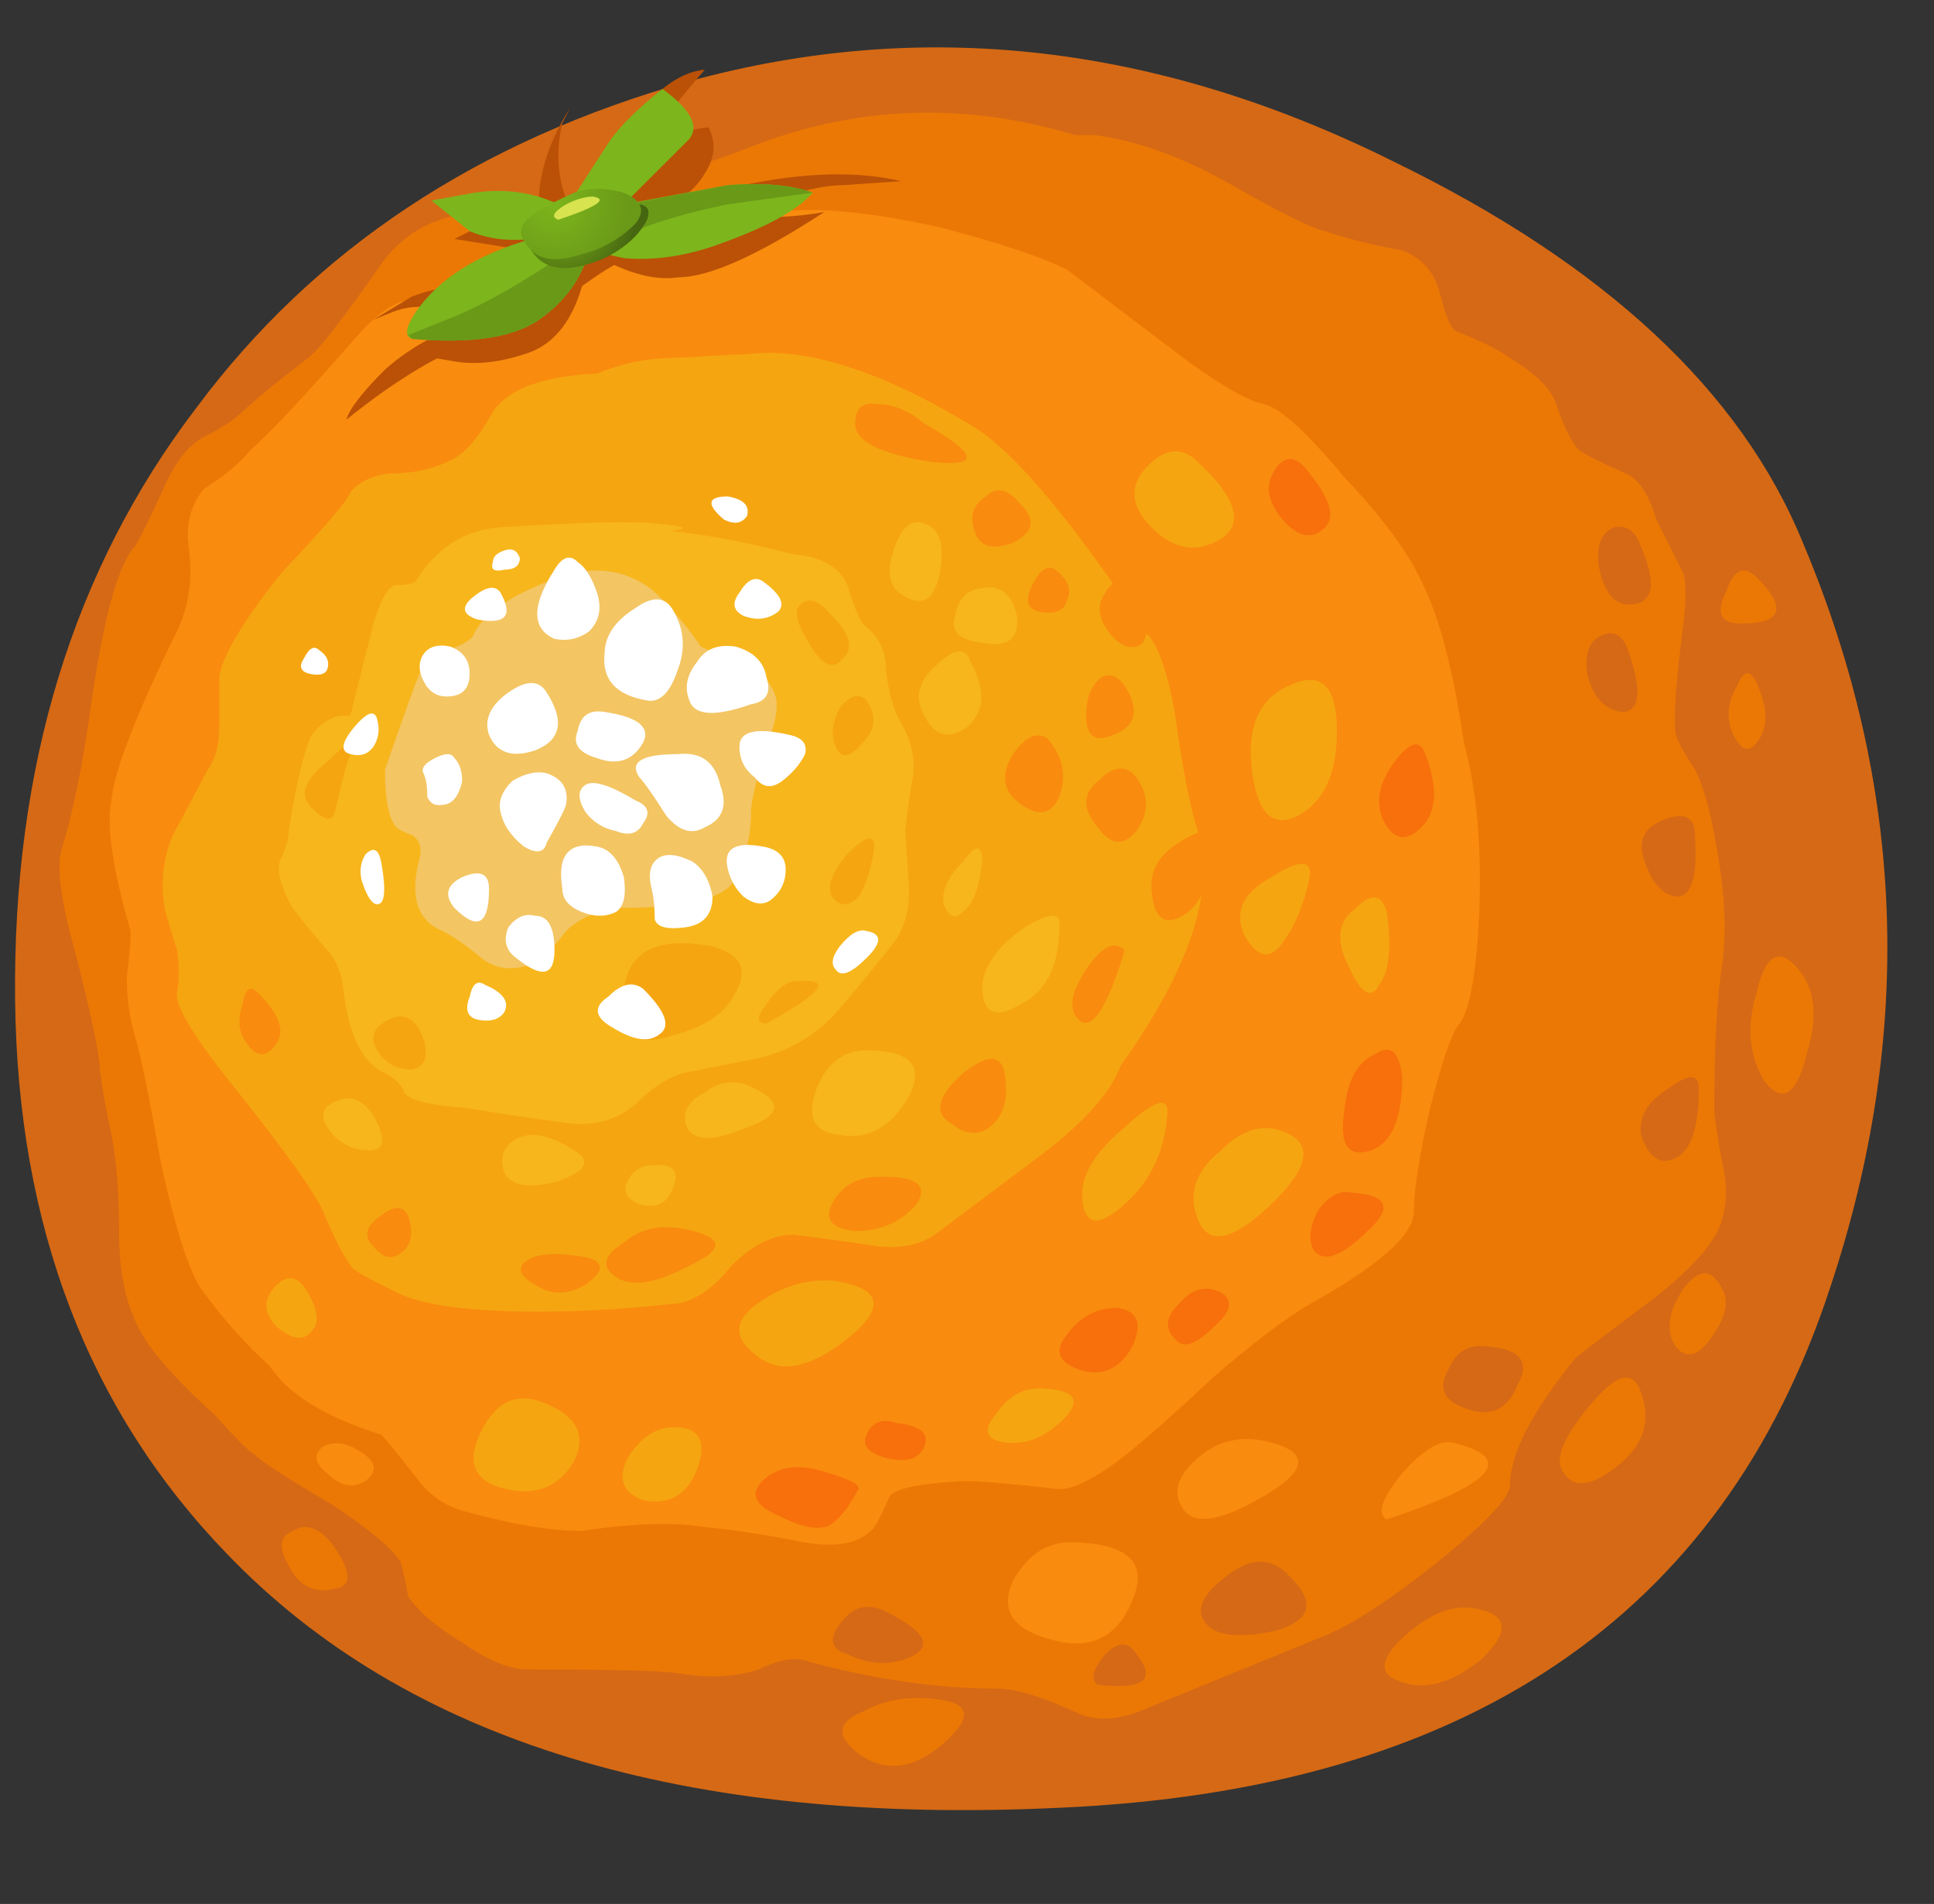 <svg xmlns="http://www.w3.org/2000/svg" xmlns:xlink="http://www.w3.org/1999/xlink" width="64" zoomAndPan="magnify" viewBox="0 0 48 47.25" height="63" preserveAspectRatio="xMidYMid meet" version="1.0"><rect x="0" y="0" width="48" height="47.25" fill="#333333" stroke="none"/><defs><clipPath id="b57860b88d"><path d="M 19.812 23.34 L 20.992 23.34 L 20.992 24.52 L 19.812 24.52 Z M 19.812 23.34 " clip-rule="nonzero"/></clipPath><clipPath id="38546197bc"><path d="M 20.402 23.34 C 20.078 23.34 19.812 23.605 19.812 23.93 C 19.812 24.258 20.078 24.52 20.402 24.52 C 20.73 24.52 20.992 24.258 20.992 23.93 C 20.992 23.605 20.73 23.34 20.402 23.34 Z M 20.402 23.34 " clip-rule="nonzero"/></clipPath><clipPath id="7115710b11"><path d="M 0.812 0.34 L 1.992 0.34 L 1.992 1.52 L 0.812 1.52 Z M 0.812 0.34 " clip-rule="nonzero"/></clipPath><clipPath id="421b662eb0"><path d="M 1.402 0.34 C 1.078 0.34 0.812 0.605 0.812 0.93 C 0.812 1.258 1.078 1.52 1.402 1.52 C 1.73 1.52 1.992 1.258 1.992 0.93 C 1.992 0.605 1.73 0.34 1.402 0.34 Z M 1.402 0.34 " clip-rule="nonzero"/></clipPath><clipPath id="a3498e4ee9"><rect x="0" width="2" y="0" height="2"/></clipPath><clipPath id="919e2ab5a0"><path d="M 0.375 1 L 47 1 L 47 45 L 0.375 45 Z M 0.375 1 " clip-rule="nonzero"/></clipPath><clipPath id="1c6fb0a7bb"><path d="M 13 5 L 17 5 L 17 7 L 13 7 Z M 13 5 " clip-rule="nonzero"/></clipPath><clipPath id="80bfedb3a9"><path d="M 14.434 5.355 L 15.484 5.07 C 15.992 5.008 16.184 5.133 16.059 5.453 C 15.867 5.832 15.516 6.152 15.004 6.406 C 14.109 6.789 13.508 6.723 13.188 6.215 C 13.059 6.023 13.125 5.863 13.379 5.738 C 13.508 5.676 13.859 5.547 14.434 5.355 Z M 14.434 5.355 " clip-rule="evenodd"/></clipPath><radialGradient gradientTransform="matrix(0.582, 0.813, 0.815, -0.581, 14.47, -8.792)" gradientUnits="userSpaceOnUse" r="1.85" cx="11.229" id="ba5e570df3" cy="-8.651" fx="11.229" fy="-8.651"><stop stop-opacity="1" stop-color="rgb(48.935%, 70.857%, 10.96%)" offset="0"/><stop stop-opacity="1" stop-color="rgb(48.724%, 70.555%, 10.915%)" offset="0.008"/><stop stop-opacity="1" stop-color="rgb(48.471%, 70.192%, 10.86%)" offset="0.02"/><stop stop-opacity="1" stop-color="rgb(48.218%, 69.829%, 10.805%)" offset="0.031"/><stop stop-opacity="1" stop-color="rgb(47.966%, 69.467%, 10.75%)" offset="0.043"/><stop stop-opacity="1" stop-color="rgb(47.713%, 69.104%, 10.693%)" offset="0.055"/><stop stop-opacity="1" stop-color="rgb(47.461%, 68.741%, 10.638%)" offset="0.066"/><stop stop-opacity="1" stop-color="rgb(47.208%, 68.378%, 10.583%)" offset="0.078"/><stop stop-opacity="1" stop-color="rgb(46.954%, 68.015%, 10.529%)" offset="0.09"/><stop stop-opacity="1" stop-color="rgb(46.703%, 67.651%, 10.474%)" offset="0.102"/><stop stop-opacity="1" stop-color="rgb(46.449%, 67.288%, 10.419%)" offset="0.113"/><stop stop-opacity="1" stop-color="rgb(46.196%, 66.925%, 10.362%)" offset="0.125"/><stop stop-opacity="1" stop-color="rgb(45.944%, 66.562%, 10.307%)" offset="0.137"/><stop stop-opacity="1" stop-color="rgb(45.691%, 66.199%, 10.252%)" offset="0.148"/><stop stop-opacity="1" stop-color="rgb(45.438%, 65.836%, 10.197%)" offset="0.16"/><stop stop-opacity="1" stop-color="rgb(45.186%, 65.472%, 10.143%)" offset="0.172"/><stop stop-opacity="1" stop-color="rgb(44.933%, 65.109%, 10.086%)" offset="0.184"/><stop stop-opacity="1" stop-color="rgb(44.679%, 64.748%, 10.031%)" offset="0.195"/><stop stop-opacity="1" stop-color="rgb(44.427%, 64.384%, 9.976%)" offset="0.207"/><stop stop-opacity="1" stop-color="rgb(44.174%, 64.021%, 9.921%)" offset="0.219"/><stop stop-opacity="1" stop-color="rgb(43.921%, 63.658%, 9.866%)" offset="0.23"/><stop stop-opacity="1" stop-color="rgb(43.669%, 63.295%, 9.811%)" offset="0.242"/><stop stop-opacity="1" stop-color="rgb(43.459%, 62.991%, 9.764%)" offset="0.254"/><stop stop-opacity="1" stop-color="rgb(43.289%, 62.75%, 9.727%)" offset="0.262"/><stop stop-opacity="1" stop-color="rgb(43.121%, 62.508%, 9.691%)" offset="0.27"/><stop stop-opacity="1" stop-color="rgb(42.952%, 62.265%, 9.654%)" offset="0.277"/><stop stop-opacity="1" stop-color="rgb(42.784%, 62.024%, 9.618%)" offset="0.285"/><stop stop-opacity="1" stop-color="rgb(42.615%, 61.781%, 9.581%)" offset="0.293"/><stop stop-opacity="1" stop-color="rgb(42.447%, 61.54%, 9.544%)" offset="0.301"/><stop stop-opacity="1" stop-color="rgb(42.278%, 61.298%, 9.508%)" offset="0.309"/><stop stop-opacity="1" stop-color="rgb(42.11%, 61.055%, 9.471%)" offset="0.316"/><stop stop-opacity="1" stop-color="rgb(41.942%, 60.814%, 9.433%)" offset="0.324"/><stop stop-opacity="1" stop-color="rgb(41.772%, 60.571%, 9.396%)" offset="0.332"/><stop stop-opacity="1" stop-color="rgb(41.605%, 60.329%, 9.36%)" offset="0.34"/><stop stop-opacity="1" stop-color="rgb(41.435%, 60.088%, 9.323%)" offset="0.348"/><stop stop-opacity="1" stop-color="rgb(41.267%, 59.845%, 9.286%)" offset="0.355"/><stop stop-opacity="1" stop-color="rgb(41.098%, 59.604%, 9.25%)" offset="0.363"/><stop stop-opacity="1" stop-color="rgb(40.93%, 59.361%, 9.213%)" offset="0.371"/><stop stop-opacity="1" stop-color="rgb(40.762%, 59.119%, 9.177%)" offset="0.379"/><stop stop-opacity="1" stop-color="rgb(40.593%, 58.878%, 9.14%)" offset="0.387"/><stop stop-opacity="1" stop-color="rgb(40.425%, 58.635%, 9.102%)" offset="0.395"/><stop stop-opacity="1" stop-color="rgb(40.256%, 58.394%, 9.065%)" offset="0.402"/><stop stop-opacity="1" stop-color="rgb(40.088%, 58.151%, 9.029%)" offset="0.41"/><stop stop-opacity="1" stop-color="rgb(39.919%, 57.909%, 8.992%)" offset="0.418"/><stop stop-opacity="1" stop-color="rgb(39.751%, 57.668%, 8.955%)" offset="0.426"/><stop stop-opacity="1" stop-color="rgb(39.581%, 57.425%, 8.919%)" offset="0.434"/><stop stop-opacity="1" stop-color="rgb(39.413%, 57.182%, 8.882%)" offset="0.441"/><stop stop-opacity="1" stop-color="rgb(39.246%, 56.941%, 8.846%)" offset="0.449"/><stop stop-opacity="1" stop-color="rgb(39.076%, 56.699%, 8.807%)" offset="0.457"/><stop stop-opacity="1" stop-color="rgb(38.908%, 56.458%, 8.771%)" offset="0.465"/><stop stop-opacity="1" stop-color="rgb(38.739%, 56.215%, 8.734%)" offset="0.473"/><stop stop-opacity="1" stop-color="rgb(38.571%, 55.972%, 8.698%)" offset="0.48"/><stop stop-opacity="1" stop-color="rgb(38.402%, 55.731%, 8.661%)" offset="0.488"/><stop stop-opacity="1" stop-color="rgb(38.234%, 55.489%, 8.624%)" offset="0.496"/><stop stop-opacity="1" stop-color="rgb(38.023%, 55.186%, 8.578%)" offset="0.504"/><stop stop-opacity="1" stop-color="rgb(37.77%, 54.823%, 8.524%)" offset="0.516"/><stop stop-opacity="1" stop-color="rgb(37.518%, 54.46%, 8.467%)" offset="0.527"/><stop stop-opacity="1" stop-color="rgb(37.265%, 54.097%, 8.412%)" offset="0.539"/><stop stop-opacity="1" stop-color="rgb(37.012%, 53.734%, 8.357%)" offset="0.551"/><stop stop-opacity="1" stop-color="rgb(36.76%, 53.371%, 8.302%)" offset="0.562"/><stop stop-opacity="1" stop-color="rgb(36.507%, 53.009%, 8.247%)" offset="0.574"/><stop stop-opacity="1" stop-color="rgb(36.253%, 52.646%, 8.192%)" offset="0.586"/><stop stop-opacity="1" stop-color="rgb(36.002%, 52.283%, 8.136%)" offset="0.598"/><stop stop-opacity="1" stop-color="rgb(35.748%, 51.92%, 8.081%)" offset="0.609"/><stop stop-opacity="1" stop-color="rgb(35.495%, 51.556%, 8.026%)" offset="0.621"/><stop stop-opacity="1" stop-color="rgb(35.284%, 51.253%, 7.98%)" offset="0.633"/><stop stop-opacity="1" stop-color="rgb(35.117%, 51.012%, 7.944%)" offset="0.641"/><stop stop-opacity="1" stop-color="rgb(34.947%, 50.769%, 7.907%)" offset="0.648"/><stop stop-opacity="1" stop-color="rgb(34.779%, 50.526%, 7.87%)" offset="0.656"/><stop stop-opacity="1" stop-color="rgb(34.612%, 50.285%, 7.832%)" offset="0.664"/><stop stop-opacity="1" stop-color="rgb(34.442%, 50.043%, 7.796%)" offset="0.672"/><stop stop-opacity="1" stop-color="rgb(34.274%, 49.802%, 7.759%)" offset="0.68"/><stop stop-opacity="1" stop-color="rgb(34.105%, 49.559%, 7.722%)" offset="0.688"/><stop stop-opacity="1" stop-color="rgb(33.937%, 49.316%, 7.686%)" offset="0.695"/><stop stop-opacity="1" stop-color="rgb(33.768%, 49.075%, 7.649%)" offset="0.703"/><stop stop-opacity="1" stop-color="rgb(33.6%, 48.833%, 7.613%)" offset="0.711"/><stop stop-opacity="1" stop-color="rgb(33.43%, 48.592%, 7.576%)" offset="0.719"/><stop stop-opacity="1" stop-color="rgb(33.263%, 48.349%, 7.539%)" offset="0.727"/><stop stop-opacity="1" stop-color="rgb(33.095%, 48.106%, 7.501%)" offset="0.734"/><stop stop-opacity="1" stop-color="rgb(32.925%, 47.865%, 7.465%)" offset="0.742"/><stop stop-opacity="1" stop-color="rgb(32.758%, 47.623%, 7.428%)" offset="0.75"/><stop stop-opacity="1" stop-color="rgb(32.547%, 47.321%, 7.382%)" offset="0.758"/><stop stop-opacity="1" stop-color="rgb(32.294%, 46.957%, 7.327%)" offset="0.77"/><stop stop-opacity="1" stop-color="rgb(32.04%, 46.594%, 7.272%)" offset="0.781"/><stop stop-opacity="1" stop-color="rgb(31.789%, 46.231%, 7.216%)" offset="0.793"/><stop stop-opacity="1" stop-color="rgb(31.535%, 45.868%, 7.161%)" offset="0.805"/><stop stop-opacity="1" stop-color="rgb(31.325%, 45.566%, 7.115%)" offset="0.816"/><stop stop-opacity="1" stop-color="rgb(31.157%, 45.323%, 7.079%)" offset="0.824"/><stop stop-opacity="1" stop-color="rgb(30.988%, 45.082%, 7.042%)" offset="0.832"/><stop stop-opacity="1" stop-color="rgb(30.82%, 44.839%, 7.005%)" offset="0.84"/><stop stop-opacity="1" stop-color="rgb(30.65%, 44.597%, 6.969%)" offset="0.848"/><stop stop-opacity="1" stop-color="rgb(30.482%, 44.356%, 6.932%)" offset="0.855"/><stop stop-opacity="1" stop-color="rgb(30.313%, 44.113%, 6.895%)" offset="0.863"/><stop stop-opacity="1" stop-color="rgb(30.145%, 43.871%, 6.857%)" offset="0.871"/><stop stop-opacity="1" stop-color="rgb(29.935%, 43.568%, 6.812%)" offset="0.879"/><stop stop-opacity="1" stop-color="rgb(29.681%, 43.207%, 6.757%)" offset="0.891"/><stop stop-opacity="1" stop-color="rgb(29.43%, 42.844%, 6.702%)" offset="0.902"/><stop stop-opacity="1" stop-color="rgb(29.219%, 42.54%, 6.656%)" offset="0.914"/><stop stop-opacity="1" stop-color="rgb(29.05%, 42.297%, 6.619%)" offset="0.922"/><stop stop-opacity="1" stop-color="rgb(28.882%, 42.056%, 6.583%)" offset="0.93"/><stop stop-opacity="1" stop-color="rgb(28.712%, 41.814%, 6.544%)" offset="0.938"/><stop stop-opacity="1" stop-color="rgb(28.502%, 41.512%, 6.499%)" offset="0.945"/><stop stop-opacity="1" stop-color="rgb(28.291%, 41.209%, 6.453%)" offset="0.957"/><stop stop-opacity="1" stop-color="rgb(28.123%, 40.967%, 6.416%)" offset="0.965"/><stop stop-opacity="1" stop-color="rgb(27.913%, 40.665%, 6.371%)" offset="0.973"/><stop stop-opacity="1" stop-color="rgb(27.702%, 40.363%, 6.325%)" offset="0.984"/><stop stop-opacity="1" stop-color="rgb(27.533%, 40.12%, 6.288%)" offset="0.992"/><stop stop-opacity="1" stop-color="rgb(27.449%, 39.999%, 6.27%)" offset="1"/></radialGradient><clipPath id="4664c12ad3"><path d="M 12 4 L 16 4 L 16 7 L 12 7 Z M 12 4 " clip-rule="nonzero"/></clipPath><clipPath id="ee7c1a57b3"><path d="M 14.242 4.785 C 14.625 4.656 15.039 4.656 15.484 4.785 C 15.93 4.973 16.027 5.23 15.773 5.547 C 15.391 5.93 14.941 6.184 14.434 6.309 C 13.859 6.5 13.445 6.469 13.191 6.215 C 12.934 5.961 12.871 5.738 13 5.547 C 13.125 5.355 13.539 5.102 14.242 4.785 Z M 14.242 4.785 " clip-rule="evenodd"/></clipPath><radialGradient gradientTransform="matrix(0.582, 0.813, 0.815, -0.581, 14.486, -8.806)" gradientUnits="userSpaceOnUse" r="1.849" cx="10.883" id="c4aa35a60b" cy="-8.663" fx="10.883" fy="-8.663"><stop stop-opacity="1" stop-color="rgb(48.903%, 70.807%, 10.954%)" offset="0"/><stop stop-opacity="1" stop-color="rgb(48.685%, 70.485%, 10.909%)" offset="0.031"/><stop stop-opacity="1" stop-color="rgb(48.48%, 70.186%, 10.866%)" offset="0.059"/><stop stop-opacity="1" stop-color="rgb(48.277%, 69.885%, 10.823%)" offset="0.086"/><stop stop-opacity="1" stop-color="rgb(48.073%, 69.585%, 10.78%)" offset="0.113"/><stop stop-opacity="1" stop-color="rgb(47.884%, 69.305%, 10.741%)" offset="0.141"/><stop stop-opacity="1" stop-color="rgb(47.71%, 69.049%, 10.703%)" offset="0.164"/><stop stop-opacity="1" stop-color="rgb(47.534%, 68.791%, 10.666%)" offset="0.188"/><stop stop-opacity="1" stop-color="rgb(47.36%, 68.533%, 10.629%)" offset="0.211"/><stop stop-opacity="1" stop-color="rgb(47.185%, 68.277%, 10.593%)" offset="0.234"/><stop stop-opacity="1" stop-color="rgb(47.025%, 68.04%, 10.559%)" offset="0.258"/><stop stop-opacity="1" stop-color="rgb(46.88%, 67.827%, 10.529%)" offset="0.277"/><stop stop-opacity="1" stop-color="rgb(46.735%, 67.612%, 10.498%)" offset="0.297"/><stop stop-opacity="1" stop-color="rgb(46.588%, 67.398%, 10.468%)" offset="0.316"/><stop stop-opacity="1" stop-color="rgb(46.443%, 67.183%, 10.437%)" offset="0.336"/><stop stop-opacity="1" stop-color="rgb(46.298%, 66.969%, 10.406%)" offset="0.355"/><stop stop-opacity="1" stop-color="rgb(46.152%, 66.754%, 10.374%)" offset="0.375"/><stop stop-opacity="1" stop-color="rgb(45.949%, 66.454%, 10.332%)" offset="0.395"/><stop stop-opacity="1" stop-color="rgb(45.686%, 66.068%, 10.277%)" offset="0.43"/><stop stop-opacity="1" stop-color="rgb(45.439%, 65.703%, 10.225%)" offset="0.465"/><stop stop-opacity="1" stop-color="rgb(45.207%, 65.359%, 10.176%)" offset="0.496"/><stop stop-opacity="1" stop-color="rgb(44.989%, 65.039%, 10.13%)" offset="0.527"/><stop stop-opacity="1" stop-color="rgb(44.785%, 64.738%, 10.086%)" offset="0.555"/><stop stop-opacity="1" stop-color="rgb(44.595%, 64.459%, 10.046%)" offset="0.582"/><stop stop-opacity="1" stop-color="rgb(44.421%, 64.201%, 10.01%)" offset="0.605"/><stop stop-opacity="1" stop-color="rgb(44.261%, 63.966%, 9.976%)" offset="0.629"/><stop stop-opacity="1" stop-color="rgb(44.115%, 63.751%, 9.946%)" offset="0.648"/><stop stop-opacity="1" stop-color="rgb(43.97%, 63.538%, 9.915%)" offset="0.668"/><stop stop-opacity="1" stop-color="rgb(43.825%, 63.322%, 9.885%)" offset="0.688"/><stop stop-opacity="1" stop-color="rgb(43.62%, 63.022%, 9.842%)" offset="0.707"/><stop stop-opacity="1" stop-color="rgb(43.373%, 62.657%, 9.79%)" offset="0.742"/><stop stop-opacity="1" stop-color="rgb(43.155%, 62.337%, 9.743%)" offset="0.773"/><stop stop-opacity="1" stop-color="rgb(42.966%, 62.057%, 9.703%)" offset="0.801"/><stop stop-opacity="1" stop-color="rgb(42.805%, 61.821%, 9.669%)" offset="0.824"/><stop stop-opacity="1" stop-color="rgb(42.661%, 61.607%, 9.639%)" offset="0.844"/><stop stop-opacity="1" stop-color="rgb(42.471%, 61.328%, 9.599%)" offset="0.863"/><stop stop-opacity="1" stop-color="rgb(42.267%, 61.028%, 9.557%)" offset="0.895"/><stop stop-opacity="1" stop-color="rgb(42.107%, 60.793%, 9.523%)" offset="0.918"/><stop stop-opacity="1" stop-color="rgb(41.917%, 60.513%, 9.483%)" offset="0.938"/><stop stop-opacity="1" stop-color="rgb(41.685%, 60.17%, 9.433%)" offset="0.969"/><stop stop-opacity="1" stop-color="rgb(41.57%, 59.999%, 9.409%)" offset="1"/></radialGradient></defs><g clip-path="url(#b57860b88d)"><g clip-path="url(#38546197bc)"><g transform="matrix(1, 0, 0, 1, 19, 23)"><g clip-path="url(#a3498e4ee9)"><g clip-path="url(#7115710b11)"><g clip-path="url(#421b662eb0)"><path fill="#dc0b1b" d="M 0.812 0.34 L 1.992 0.34 L 1.992 1.52 L 0.812 1.52 Z M 0.812 0.34 " fill-opacity="1" fill-rule="nonzero"/></g></g></g></g></g></g><g clip-path="url(#919e2ab5a0)"><path fill="#d66915" d="M 34.609 4.02 C 39.836 6.566 43.215 9.715 44.746 13.469 C 47.297 19.512 47.52 25.684 45.414 31.98 C 42.738 40.125 36.363 44.422 26.293 44.863 C 16.984 45.309 10.098 43.211 5.637 38.566 C 2.191 35.004 0.438 30.422 0.375 24.824 C 0.312 19.035 1.809 14.137 4.867 10.129 C 7.801 6.184 11.883 3.48 17.109 2.016 C 22.91 0.426 28.746 1.094 34.609 4.02 Z M 34.609 4.02 " fill-opacity="1" fill-rule="evenodd"/></g><path fill="#eb7805" d="M 40.348 11.75 C 40.664 11.879 40.922 12.262 41.109 12.895 C 41.367 13.406 41.59 13.852 41.781 14.23 C 41.848 14.484 41.848 14.898 41.781 15.473 C 41.59 16.934 41.527 17.859 41.59 18.238 C 41.656 18.43 41.816 18.719 42.07 19.102 C 42.262 19.48 42.422 20.023 42.547 20.723 C 42.801 21.996 42.867 23.074 42.738 23.965 C 42.609 24.793 42.547 25.973 42.547 27.496 C 42.547 27.688 42.609 28.133 42.738 28.836 C 42.867 29.344 42.867 29.82 42.738 30.266 C 42.609 30.773 42.066 31.41 41.109 32.176 C 39.836 33.129 39.168 33.637 39.102 33.703 C 38.02 35.035 37.477 36.086 37.477 36.852 C 37.477 37.168 36.84 37.836 35.566 38.855 C 34.352 39.809 33.398 40.414 32.695 40.668 L 28.488 42.383 C 27.789 42.703 27.18 42.734 26.672 42.48 C 25.844 42.102 25.207 41.906 24.762 41.906 C 23.293 41.906 21.73 41.684 20.074 41.238 C 19.758 41.109 19.344 41.176 18.832 41.43 C 18.258 41.621 17.586 41.652 16.824 41.523 C 16.379 41.461 15.133 41.43 13.094 41.43 C 12.648 41.43 12.105 41.207 11.469 40.762 C 10.832 40.379 10.387 39.996 10.129 39.617 C 10.066 39.234 10 38.949 9.938 38.758 C 9.75 38.438 9.176 37.961 8.219 37.324 C 7.133 36.691 6.496 36.277 6.305 36.086 C 6.176 36.02 5.859 35.703 5.348 35.133 C 4.582 34.434 4.039 33.859 3.723 33.414 C 3.211 32.715 2.957 31.793 2.957 30.648 C 2.957 29.629 2.895 28.801 2.766 28.164 C 2.641 27.594 2.543 27.051 2.48 26.543 C 2.48 26.227 2.289 25.305 1.906 23.773 C 1.523 22.438 1.398 21.547 1.523 21.102 C 1.781 20.273 2.004 19.223 2.195 17.953 C 2.516 15.535 2.898 14.07 3.34 13.562 C 3.406 13.5 3.629 13.055 4.012 12.227 C 4.332 11.465 4.711 10.984 5.16 10.793 C 5.543 10.605 5.859 10.383 6.113 10.125 C 6.625 9.68 7.137 9.27 7.645 8.887 C 7.898 8.695 8.473 7.965 9.367 6.691 C 9.941 5.801 10.801 5.324 11.949 5.262 C 14.113 5.07 16.348 4.527 18.641 3.641 C 21.254 2.621 23.934 2.523 26.676 3.352 L 27.152 3.352 C 28.172 3.48 29.258 3.863 30.402 4.496 C 31.742 5.262 32.57 5.676 32.891 5.738 C 33.461 5.93 34.102 6.09 34.801 6.215 C 35.312 6.406 35.629 6.789 35.758 7.359 C 35.887 7.871 36.012 8.156 36.141 8.219 C 36.777 8.473 37.227 8.695 37.48 8.887 C 38.117 9.27 38.5 9.652 38.625 10.031 C 38.816 10.605 39.008 10.988 39.199 11.18 C 39.391 11.305 39.773 11.496 40.348 11.75 Z M 40.348 11.75 " fill-opacity="1" fill-rule="evenodd"/><path fill="#f98b0e" d="M 23.324 5.641 C 24.789 6.023 25.844 6.375 26.48 6.691 L 28.871 8.504 C 30.02 9.395 30.848 9.906 31.359 10.031 C 31.742 10.094 32.41 10.699 33.367 11.844 C 34.324 12.863 34.961 13.723 35.277 14.422 C 35.727 15.312 36.074 16.648 36.332 18.43 C 36.648 19.574 36.777 20.977 36.715 22.629 C 36.648 24.09 36.492 25.016 36.234 25.395 C 36.043 25.586 35.789 26.32 35.473 27.59 C 35.215 28.734 35.09 29.562 35.09 30.07 C 35.09 30.645 34.23 31.406 32.508 32.363 C 31.871 32.742 31.074 33.348 30.117 34.176 C 29.031 35.191 28.234 35.895 27.723 36.273 C 27.023 36.785 26.512 37.008 26.195 36.945 C 25.047 36.816 24.281 36.754 23.898 36.754 C 22.816 36.816 22.211 36.945 22.082 37.133 C 21.828 37.707 21.668 37.992 21.605 37.992 C 21.285 38.309 20.746 38.406 19.98 38.281 C 19.023 38.09 18.195 37.961 17.492 37.898 C 16.727 37.77 15.711 37.801 14.434 37.992 C 13.668 37.992 12.715 37.832 11.566 37.516 C 11.055 37.387 10.641 37.102 10.32 36.656 C 9.875 36.086 9.59 35.734 9.461 35.605 C 8.059 35.16 7.133 34.59 6.688 33.891 C 6.113 33.379 5.574 32.777 5.062 32.078 C 4.742 31.695 4.391 30.648 4.008 28.926 C 3.688 27.145 3.469 26.066 3.34 25.684 C 3.211 25.238 3.148 24.762 3.148 24.25 C 3.211 23.742 3.242 23.359 3.242 23.105 C 2.797 21.578 2.637 20.496 2.766 19.863 C 2.828 19.164 3.34 17.824 4.297 15.855 C 4.68 15.152 4.805 14.391 4.68 13.562 C 4.613 12.992 4.742 12.512 5.062 12.133 C 5.57 11.812 5.953 11.496 6.207 11.176 C 6.719 10.73 7.609 9.777 8.887 8.312 C 9.457 7.68 9.938 7.391 10.32 7.453 C 10.574 7.516 10.859 7.582 11.18 7.645 C 11.562 7.582 12.902 6.914 15.195 5.641 C 15.832 5.387 16.473 5.258 17.109 5.258 C 18.066 5.324 18.797 5.324 19.309 5.258 C 20.266 5.133 21.605 5.262 23.324 5.641 Z M 23.324 5.641 " fill-opacity="1" fill-rule="evenodd"/><path fill="#ba5106" d="M 22.367 4.496 L 20.934 4.594 C 19.977 4.594 18.129 5.23 15.387 6.5 C 15.004 6.691 14.496 7.043 13.859 7.551 C 13.414 7.934 12.871 8.188 12.234 8.316 C 11.148 8.633 9.938 9.332 8.598 10.414 C 8.664 10.16 8.98 9.746 9.555 9.172 C 10.191 8.602 11.023 8.156 12.043 7.836 L 10.797 7.648 C 10.414 7.582 10.066 7.613 9.746 7.742 L 9.27 7.934 L 10.223 7.359 C 11.055 7.043 11.816 7.008 12.52 7.266 C 13.223 7.457 13.508 7.426 13.379 7.172 C 13.254 6.723 13.254 6.441 13.379 6.312 C 13.57 6.121 13.637 5.93 13.57 5.738 C 13.445 5.355 13.379 5.039 13.379 4.785 C 13.445 4.086 13.699 3.387 14.145 2.684 L 13.953 3.066 C 13.762 3.895 13.859 4.656 14.242 5.355 C 14.496 5.93 14.559 5.93 14.434 5.355 C 14.367 5.102 14.688 4.465 15.387 3.449 C 16.09 2.367 16.793 1.793 17.492 1.73 C 16.219 3.191 15.582 4.211 15.582 4.785 L 16.152 4.879 C 16.727 4.879 17.492 4.785 18.449 4.594 C 19.98 4.273 21.285 4.242 22.367 4.496 Z M 22.367 4.496 " fill-opacity="1" fill-rule="evenodd"/><path fill="#ba5106" d="M 15.77 4.117 C 16.281 3.543 16.887 3.223 17.586 3.16 C 17.777 3.543 17.746 3.922 17.492 4.305 C 17.238 4.75 16.695 5.164 15.867 5.547 L 18.352 5.355 C 19.055 5.422 19.758 5.387 20.457 5.262 C 18.801 6.344 17.59 6.883 16.824 6.883 C 16.379 6.949 15.867 6.852 15.293 6.598 L 14.625 6.215 C 14.434 7.68 13.891 8.539 13 8.793 C 12.426 8.984 11.883 9.047 11.375 8.984 L 10.797 8.887 C 11.18 8.379 11.852 7.871 12.809 7.359 L 14.242 6.406 L 11.277 5.93 L 11.852 5.641 C 12.359 5.516 12.836 5.516 13.285 5.641 L 14.242 5.738 Z M 15.77 4.117 " fill-opacity="1" fill-rule="evenodd"/><path fill="#7db51c" d="M 15.102 3.543 C 15.355 3.16 15.805 2.715 16.441 2.207 C 17.141 2.715 17.363 3.129 17.109 3.449 L 15.484 5.07 L 18.066 4.594 C 18.961 4.527 19.66 4.594 20.172 4.781 C 19.789 5.227 18.961 5.676 17.684 6.117 C 16.918 6.371 16.188 6.469 15.484 6.406 L 14.625 6.215 C 14.434 6.914 14.02 7.484 13.379 7.934 C 12.742 8.379 11.691 8.535 10.227 8.41 C 10.031 8.348 10.066 8.125 10.32 7.742 C 10.895 6.914 11.852 6.309 13.191 5.93 C 12.617 5.992 12.105 5.93 11.66 5.738 L 10.703 4.977 L 11.758 4.785 C 12.586 4.66 13.348 4.785 14.051 5.168 Z M 15.102 3.543 " fill-opacity="1" fill-rule="evenodd"/><path fill="#6a9918" d="M 18.066 5.07 C 17.109 5.262 16.25 5.516 15.484 5.832 L 14.625 6.215 C 14.434 6.918 14.02 7.488 13.379 7.934 C 12.742 8.379 11.691 8.539 10.227 8.41 L 10.129 8.316 L 11.086 7.934 C 11.914 7.613 12.934 7.043 14.145 6.215 L 15.578 5.07 L 18.066 4.594 C 18.957 4.527 19.66 4.594 20.168 4.781 Z M 18.066 5.07 " fill-opacity="1" fill-rule="evenodd"/><g clip-path="url(#1c6fb0a7bb)"><g clip-path="url(#80bfedb3a9)"><path fill="url(#ba5e570df3)" d="M 12.215 5.609 L 15.129 3.531 L 17.027 6.188 L 14.117 8.262 Z M 12.215 5.609 " fill-rule="nonzero"/></g></g><g clip-path="url(#4664c12ad3)"><g clip-path="url(#ee7c1a57b3)"><path fill="url(#c4aa35a60b)" d="M 11.996 5.281 L 14.961 3.168 L 16.898 5.879 L 13.938 7.988 Z M 11.996 5.281 " fill-rule="nonzero"/></g></g><path fill="#d7e34f" d="M 14.719 4.879 C 15.102 4.941 14.816 5.133 13.859 5.453 C 13.668 5.387 13.73 5.262 14.051 5.07 C 14.305 4.941 14.527 4.879 14.719 4.879 Z M 14.719 4.879 " fill-opacity="1" fill-rule="evenodd"/><path fill="#f5a510" d="M 24.188 10.605 C 25.203 11.242 26.641 12.957 28.488 15.758 C 28.742 16.012 28.965 16.648 29.156 17.668 C 29.348 19.066 29.539 20.051 29.73 20.625 C 30.176 22.086 29.539 24.027 27.816 26.445 C 27.562 27.145 26.828 27.941 25.617 28.832 C 25.363 29.023 24.598 29.598 23.324 30.551 C 22.941 30.867 22.43 30.996 21.793 30.93 C 20.965 30.805 20.262 30.707 19.688 30.645 C 19.18 30.645 18.668 30.898 18.16 31.41 C 17.648 32.043 17.137 32.363 16.629 32.363 C 15.547 32.488 14.461 32.551 13.379 32.551 C 11.656 32.551 10.477 32.395 9.84 32.074 C 9.203 31.758 8.852 31.566 8.789 31.504 C 8.598 31.312 8.34 30.836 8.023 30.074 C 7.832 29.629 7.129 28.641 5.918 27.113 C 4.836 25.781 4.328 24.953 4.391 24.633 C 4.453 24.316 4.453 23.965 4.391 23.582 L 4.102 22.629 C 3.977 21.93 4.039 21.293 4.293 20.719 L 5.156 19.098 C 5.344 18.844 5.441 18.492 5.441 18.047 L 5.441 16.809 C 5.504 16.297 6.016 15.438 6.973 14.23 C 8.055 13.086 8.629 12.418 8.691 12.227 C 8.883 11.973 9.203 11.812 9.648 11.75 C 10.223 11.75 10.703 11.652 11.086 11.465 C 11.465 11.336 11.848 10.922 12.23 10.223 C 12.613 9.648 13.477 9.332 14.812 9.27 C 15.449 9.012 16.059 8.887 16.629 8.887 C 17.777 8.824 18.414 8.789 18.543 8.789 C 20.008 8.602 21.891 9.207 24.188 10.605 Z M 24.188 10.605 " fill-opacity="1" fill-rule="evenodd"/><path fill="#f7b61c" d="M 21.031 14.52 C 21.223 15.152 21.383 15.504 21.508 15.566 C 21.828 15.824 21.988 16.172 21.988 16.617 C 22.051 17.188 22.176 17.637 22.371 17.953 C 22.625 18.398 22.719 18.844 22.656 19.289 C 22.594 19.609 22.527 20.055 22.465 20.625 L 22.562 22.059 C 22.562 22.629 22.434 23.074 22.18 23.395 C 21.988 23.648 21.574 24.156 20.934 24.922 C 20.363 25.621 19.66 26.066 18.832 26.258 C 17.875 26.449 17.238 26.574 16.918 26.637 C 16.539 26.766 16.156 27.02 15.773 27.402 C 15.328 27.785 14.785 27.945 14.148 27.879 C 13.191 27.754 12.332 27.625 11.566 27.496 C 10.672 27.434 10.164 27.309 10.035 27.113 C 9.973 26.926 9.812 26.766 9.559 26.637 C 8.984 26.383 8.633 25.652 8.508 24.445 C 8.441 24.062 8.316 23.777 8.125 23.586 C 7.742 23.141 7.453 22.789 7.262 22.535 C 6.941 21.965 6.848 21.551 6.977 21.293 C 7.102 21.039 7.164 20.816 7.164 20.625 C 7.355 19.418 7.547 18.621 7.738 18.238 C 7.93 17.984 8.152 17.828 8.41 17.762 L 8.695 17.762 L 9.27 15.473 C 9.461 14.836 9.652 14.52 9.844 14.52 C 10.098 14.52 10.258 14.484 10.32 14.422 C 10.832 13.594 11.531 13.148 12.422 13.086 C 14.465 12.957 15.738 12.926 16.25 12.992 C 17.016 13.055 17.141 13.117 16.633 13.18 C 17.398 13.246 18.418 13.434 19.691 13.754 C 20.395 13.82 20.84 14.074 21.031 14.52 Z M 21.031 14.52 " fill-opacity="1" fill-rule="evenodd"/><path fill="#f3c563" d="M 9.844 20.531 C 9.652 20.34 9.555 19.863 9.555 19.098 C 10.066 17.637 10.352 16.84 10.414 16.711 C 10.543 16.457 10.766 16.266 11.086 16.141 C 11.469 16.012 11.691 15.887 11.754 15.758 C 11.945 15.312 12.488 14.898 13.379 14.52 C 14.465 14.008 15.387 14.043 16.152 14.613 C 16.535 14.93 16.949 15.406 17.398 16.047 C 17.523 16.109 17.875 16.27 18.449 16.523 C 18.832 16.648 19.086 16.871 19.215 17.191 C 19.34 17.445 19.277 17.891 19.023 18.527 C 18.77 19.355 18.641 19.895 18.641 20.148 C 18.641 20.719 18.512 21.262 18.258 21.77 C 18.066 22.277 17.109 22.531 15.391 22.531 C 14.816 22.598 14.371 22.789 14.051 23.105 C 13.668 23.617 13.348 23.902 13.094 23.965 C 12.648 24.094 12.266 24.027 11.945 23.773 C 11.562 23.457 11.242 23.234 10.988 23.105 C 10.352 22.852 10.16 22.246 10.414 21.293 C 10.48 21.039 10.414 20.848 10.227 20.723 C 10.031 20.656 9.906 20.594 9.844 20.531 Z M 9.844 20.531 " fill-opacity="1" fill-rule="evenodd"/><path fill="#ffffff" d="M 15.004 17.668 C 15.836 17.793 16.152 18.047 15.961 18.43 C 15.707 18.875 15.324 19.004 14.812 18.812 C 14.367 18.684 14.207 18.461 14.336 18.145 C 14.402 17.762 14.625 17.605 15.004 17.668 Z M 15.004 17.668 " fill-opacity="1" fill-rule="evenodd"/><path fill="#ffffff" d="M 15.77 19.863 C 16.09 19.988 16.152 20.18 15.961 20.434 C 15.832 20.688 15.609 20.754 15.293 20.625 C 14.973 20.562 14.719 20.402 14.527 20.148 C 14.336 19.828 14.336 19.609 14.527 19.48 C 14.719 19.352 15.133 19.48 15.77 19.863 Z M 15.77 19.863 " fill-opacity="1" fill-rule="evenodd"/><path fill="#ffffff" d="M 16.824 18.715 C 17.395 18.652 17.746 18.906 17.875 19.48 C 18.066 19.988 17.938 20.34 17.492 20.531 C 17.172 20.723 16.855 20.625 16.535 20.242 C 16.215 19.734 15.992 19.418 15.867 19.289 C 15.613 18.91 15.93 18.715 16.824 18.715 Z M 16.824 18.715 " fill-opacity="1" fill-rule="evenodd"/><path fill="#ffffff" d="M 19.594 18.238 C 19.914 18.305 20.043 18.461 19.98 18.719 C 19.852 18.973 19.66 19.195 19.406 19.387 C 19.148 19.578 18.926 19.547 18.734 19.293 C 18.48 19.102 18.352 18.848 18.352 18.527 C 18.352 18.145 18.766 18.047 19.594 18.238 Z M 19.594 18.238 " fill-opacity="1" fill-rule="evenodd"/><path fill="#ffffff" d="M 18.258 16.047 C 18.703 16.172 18.957 16.426 19.023 16.809 C 19.148 17.191 19.023 17.414 18.641 17.477 C 17.746 17.793 17.238 17.762 17.109 17.383 C 16.98 17.062 17.047 16.746 17.301 16.426 C 17.492 16.109 17.812 15.98 18.258 16.047 Z M 18.258 16.047 " fill-opacity="1" fill-rule="evenodd"/><path fill="#ffffff" d="M 16.059 17.383 C 15.293 17.254 14.941 16.871 15.004 16.234 C 15.004 15.789 15.262 15.406 15.77 15.09 C 16.215 14.773 16.535 14.805 16.727 15.184 C 16.98 15.629 17.016 16.109 16.824 16.617 C 16.633 17.188 16.375 17.445 16.059 17.383 Z M 16.059 17.383 " fill-opacity="1" fill-rule="evenodd"/><path fill="#ffffff" d="M 14.816 14.707 C 14.941 15.09 14.879 15.406 14.625 15.664 C 14.371 15.855 14.082 15.918 13.762 15.855 C 13.191 15.598 13.191 15.027 13.762 14.137 C 13.953 13.82 14.145 13.754 14.336 13.945 C 14.527 14.074 14.688 14.328 14.816 14.707 Z M 14.816 14.707 " fill-opacity="1" fill-rule="evenodd"/><path fill="#ffffff" d="M 13.57 17.188 C 14.02 17.891 13.922 18.367 13.285 18.621 C 12.711 18.812 12.328 18.684 12.137 18.238 C 12.008 17.859 12.168 17.508 12.613 17.188 C 13.062 16.871 13.379 16.871 13.57 17.188 Z M 13.57 17.188 " fill-opacity="1" fill-rule="evenodd"/><path fill="#ffffff" d="M 13.57 19.191 C 13.953 19.32 14.113 19.574 14.051 19.957 C 14.051 20.02 13.891 20.34 13.57 20.91 C 13.508 21.164 13.316 21.199 12.996 21.004 C 12.68 20.75 12.488 20.465 12.422 20.148 C 12.359 19.895 12.457 19.637 12.711 19.383 C 13.031 19.191 13.316 19.129 13.57 19.191 Z M 13.57 19.191 " fill-opacity="1" fill-rule="evenodd"/><path fill="#ffffff" d="M 14.816 21.008 C 15.133 21.07 15.355 21.324 15.484 21.77 C 15.547 22.215 15.484 22.5 15.293 22.629 C 15.039 22.758 14.754 22.758 14.434 22.629 C 14.113 22.5 13.957 22.309 13.957 22.055 C 13.824 21.23 14.113 20.879 14.816 21.008 Z M 14.816 21.008 " fill-opacity="1" fill-rule="evenodd"/><path fill="#ffffff" d="M 17.203 21.391 C 17.461 21.578 17.617 21.867 17.684 22.25 C 17.684 22.695 17.461 22.949 17.016 23.012 C 16.57 23.074 16.312 23.012 16.25 22.82 C 16.25 22.504 16.219 22.219 16.152 21.961 C 16.09 21.645 16.152 21.422 16.344 21.293 C 16.535 21.168 16.824 21.199 17.203 21.391 Z M 17.203 21.391 " fill-opacity="1" fill-rule="evenodd"/><path fill="#ffffff" d="M 18.926 21.008 C 19.309 21.07 19.5 21.262 19.5 21.578 C 19.5 21.898 19.371 22.152 19.117 22.344 C 18.926 22.473 18.703 22.438 18.449 22.25 C 18.258 22.059 18.129 21.836 18.066 21.578 C 17.938 21.07 18.227 20.879 18.926 21.008 Z M 18.926 21.008 " fill-opacity="1" fill-rule="evenodd"/><path fill="#ffffff" d="M 12.137 22.055 C 12.137 22.949 11.852 23.105 11.277 22.531 C 11.02 22.215 11.086 21.961 11.465 21.77 C 11.914 21.578 12.137 21.676 12.137 22.055 Z M 12.137 22.055 " fill-opacity="1" fill-rule="evenodd"/><path fill="#ffffff" d="M 13.285 22.727 C 13.605 22.727 13.762 23.012 13.762 23.586 C 13.762 24.223 13.445 24.285 12.809 23.773 C 12.551 23.586 12.488 23.328 12.617 23.012 C 12.809 22.758 13.031 22.66 13.285 22.727 Z M 13.285 22.727 " fill-opacity="1" fill-rule="evenodd"/><path fill="#ffffff" d="M 11.277 18.812 C 11.406 18.938 11.469 19.133 11.469 19.387 C 11.402 19.703 11.277 19.895 11.086 19.957 C 10.828 20.02 10.672 19.957 10.605 19.766 C 10.605 19.512 10.574 19.32 10.512 19.195 C 10.445 19.066 10.543 18.941 10.797 18.812 C 11.055 18.684 11.211 18.684 11.277 18.812 Z M 11.277 18.812 " fill-opacity="1" fill-rule="evenodd"/><path fill="#ffffff" d="M 11.656 16.711 C 11.656 17.094 11.469 17.285 11.086 17.285 C 10.828 17.285 10.641 17.156 10.512 16.902 C 10.383 16.648 10.383 16.426 10.512 16.234 C 10.641 16.047 10.863 15.98 11.18 16.047 C 11.5 16.172 11.656 16.395 11.656 16.711 Z M 11.656 16.711 " fill-opacity="1" fill-rule="evenodd"/><path fill="#ffffff" d="M 12.422 14.707 C 12.742 15.281 12.551 15.504 11.852 15.375 C 11.469 15.25 11.438 15.059 11.754 14.805 C 12.074 14.551 12.297 14.52 12.422 14.707 Z M 12.422 14.707 " fill-opacity="1" fill-rule="evenodd"/><path fill="#ffffff" d="M 12.52 13.66 C 12.711 13.594 12.836 13.66 12.902 13.848 C 12.902 14.039 12.773 14.137 12.52 14.137 C 12.266 14.199 12.168 14.137 12.234 13.945 C 12.234 13.82 12.328 13.723 12.52 13.66 Z M 12.52 13.66 " fill-opacity="1" fill-rule="evenodd"/><path fill="#ffffff" d="M 9.461 21.391 C 9.586 22.09 9.555 22.441 9.363 22.441 C 9.234 22.441 9.109 22.25 8.98 21.867 C 8.918 21.613 8.949 21.391 9.074 21.199 C 9.27 21.008 9.395 21.07 9.461 21.391 Z M 9.461 21.391 " fill-opacity="1" fill-rule="evenodd"/><path fill="#ffffff" d="M 12.039 24.441 C 12.488 24.633 12.645 24.855 12.52 25.113 C 12.391 25.305 12.168 25.367 11.852 25.305 C 11.594 25.238 11.531 25.051 11.66 24.73 C 11.723 24.41 11.852 24.316 12.039 24.441 Z M 12.039 24.441 " fill-opacity="1" fill-rule="evenodd"/><path fill="#f5a510" d="M 20.648 15.281 C 21.094 15.727 21.188 16.078 20.934 16.332 C 20.68 16.648 20.395 16.52 20.07 15.949 C 19.754 15.438 19.691 15.121 19.883 14.996 C 20.074 14.805 20.328 14.898 20.648 15.281 Z M 20.648 15.281 " fill-opacity="1" fill-rule="evenodd"/><path fill="#f5a510" d="M 21.508 17.383 C 21.762 17.762 21.73 18.113 21.414 18.43 C 21.094 18.812 20.871 18.844 20.742 18.527 C 20.617 18.27 20.648 17.953 20.84 17.57 C 21.094 17.254 21.316 17.188 21.508 17.383 Z M 21.508 17.383 " fill-opacity="1" fill-rule="evenodd"/><path fill="#f5a510" d="M 21.699 21.008 C 21.637 21.516 21.508 21.93 21.316 22.25 C 21.062 22.504 20.84 22.504 20.648 22.25 C 20.52 21.996 20.648 21.645 21.027 21.199 C 21.477 20.754 21.699 20.688 21.699 21.008 Z M 21.699 21.008 " fill-opacity="1" fill-rule="evenodd"/><path fill="#f5a510" d="M 17.684 23.488 C 18.383 23.68 18.578 24.059 18.258 24.633 C 18.004 25.145 17.492 25.492 16.727 25.684 C 16.152 25.875 15.77 25.844 15.582 25.59 C 15.453 25.398 15.422 25.051 15.484 24.539 C 15.613 23.582 16.344 23.234 17.684 23.488 Z M 17.684 23.488 " fill-opacity="1" fill-rule="evenodd"/><path fill="#f5a510" d="M 19.785 24.348 C 20.68 24.285 20.422 24.633 19.023 25.398 C 18.766 25.398 18.766 25.238 19.023 24.922 C 19.277 24.539 19.531 24.348 19.785 24.348 Z M 19.785 24.348 " fill-opacity="1" fill-rule="evenodd"/><path fill="#f5a510" d="M 10.512 25.781 C 10.641 26.227 10.543 26.48 10.223 26.543 C 9.844 26.543 9.555 26.383 9.363 26.066 C 9.172 25.75 9.266 25.496 9.648 25.305 C 10.031 25.109 10.32 25.27 10.512 25.781 Z M 10.512 25.781 " fill-opacity="1" fill-rule="evenodd"/><path fill="#f5a510" d="M 8.695 18.715 C 8.629 18.844 8.504 19.32 8.312 20.148 C 8.246 20.402 8.059 20.371 7.738 20.051 C 7.418 19.734 7.547 19.352 8.121 18.906 C 8.695 18.336 8.887 18.27 8.695 18.715 Z M 8.695 18.715 " fill-opacity="1" fill-rule="evenodd"/><path fill="#f7b61c" d="M 18.543 26.926 C 19.438 27.305 19.438 27.656 18.543 27.977 C 17.652 28.359 17.141 28.324 17.016 27.879 C 16.949 27.562 17.109 27.309 17.492 27.113 C 17.812 26.859 18.16 26.797 18.543 26.926 Z M 18.543 26.926 " fill-opacity="1" fill-rule="evenodd"/><path fill="#f7b61c" d="M 14.242 28.547 C 14.688 28.801 14.559 29.059 13.859 29.312 C 13.156 29.5 12.711 29.438 12.52 29.121 C 12.391 28.738 12.488 28.453 12.809 28.262 C 13.191 28.07 13.668 28.164 14.242 28.547 Z M 14.242 28.547 " fill-opacity="1" fill-rule="evenodd"/><path fill="#f7b61c" d="M 16.152 28.926 C 16.664 28.863 16.855 29.023 16.727 29.402 C 16.602 29.852 16.312 30.008 15.867 29.883 C 15.547 29.754 15.453 29.562 15.578 29.309 C 15.707 29.055 15.898 28.926 16.152 28.926 Z M 16.152 28.926 " fill-opacity="1" fill-rule="evenodd"/><path fill="#f7b61c" d="M 24.375 21.391 C 24.312 22.023 24.152 22.441 23.898 22.629 C 23.711 22.82 23.547 22.758 23.422 22.441 C 23.359 22.121 23.516 21.77 23.898 21.391 C 24.219 20.945 24.375 20.945 24.375 21.391 Z M 24.375 21.391 " fill-opacity="1" fill-rule="evenodd"/><path fill="#f7b61c" d="M 24.09 16.426 C 24.473 17.129 24.441 17.668 23.996 18.047 C 23.547 18.367 23.199 18.27 22.941 17.762 C 22.688 17.316 22.785 16.902 23.23 16.52 C 23.676 16.078 23.961 16.047 24.09 16.426 Z M 24.09 16.426 " fill-opacity="1" fill-rule="evenodd"/><path fill="#f7b61c" d="M 22.941 12.992 C 23.324 13.117 23.453 13.531 23.324 14.23 C 23.195 14.867 22.91 15.059 22.465 14.805 C 22.082 14.613 21.984 14.23 22.176 13.66 C 22.367 13.086 22.625 12.863 22.941 12.992 Z M 22.941 12.992 " fill-opacity="1" fill-rule="evenodd"/><path fill="#f7b61c" d="M 24.281 14.613 C 24.793 14.484 25.109 14.707 25.238 15.281 C 25.301 15.855 25.016 16.078 24.375 15.949 C 23.805 15.887 23.582 15.664 23.707 15.281 C 23.773 14.898 23.961 14.676 24.281 14.613 Z M 24.281 14.613 " fill-opacity="1" fill-rule="evenodd"/><path fill="#f7b61c" d="M 26.289 23.012 C 26.289 23.965 25.969 24.602 25.332 24.922 C 24.695 25.305 24.375 25.145 24.375 24.441 C 24.441 23.934 24.793 23.457 25.43 23.012 C 26.066 22.629 26.352 22.629 26.289 23.012 Z M 26.289 23.012 " fill-opacity="1" fill-rule="evenodd"/><path fill="#f7b61c" d="M 21.508 26.066 C 22.59 26.066 22.941 26.449 22.559 27.211 C 22.113 27.977 21.539 28.293 20.84 28.164 C 20.199 28.102 20.008 27.719 20.266 27.02 C 20.52 26.383 20.934 26.066 21.508 26.066 Z M 21.508 26.066 " fill-opacity="1" fill-rule="evenodd"/><path fill="#f7b61c" d="M 9.27 27.688 C 9.586 28.258 9.555 28.547 9.172 28.547 C 8.727 28.547 8.375 28.355 8.121 27.973 C 7.93 27.656 8.023 27.434 8.406 27.305 C 8.727 27.18 9.012 27.305 9.27 27.688 Z M 9.27 27.688 " fill-opacity="1" fill-rule="evenodd"/><path fill="#f5a510" d="M 20.742 31.789 C 21.891 31.98 21.988 32.457 21.031 33.223 C 20.074 33.984 19.309 34.113 18.734 33.605 C 18.16 33.156 18.227 32.711 18.926 32.266 C 19.5 31.887 20.105 31.727 20.742 31.789 Z M 20.742 31.789 " fill-opacity="1" fill-rule="evenodd"/><path fill="#f5a510" d="M 28.969 27.688 C 28.902 28.578 28.555 29.309 27.914 29.883 C 27.277 30.453 26.926 30.422 26.863 29.785 C 26.797 29.215 27.148 28.609 27.914 27.973 C 28.68 27.273 29.031 27.18 28.969 27.688 Z M 28.969 27.688 " fill-opacity="1" fill-rule="evenodd"/><path fill="#f5a510" d="M 32.027 28.164 C 32.602 28.484 32.41 29.09 31.453 29.977 C 30.559 30.805 29.988 30.902 29.73 30.266 C 29.477 29.629 29.668 29.055 30.305 28.547 C 30.879 27.973 31.453 27.848 32.027 28.164 Z M 32.027 28.164 " fill-opacity="1" fill-rule="evenodd"/><path fill="#f5a510" d="M 33.172 17.859 C 33.238 19.066 32.918 19.863 32.219 20.242 C 31.582 20.562 31.199 20.18 31.07 19.098 C 30.941 18.016 31.262 17.316 32.027 17 C 32.727 16.68 33.109 16.969 33.172 17.859 Z M 33.172 17.859 " fill-opacity="1" fill-rule="evenodd"/><path fill="#f5a510" d="M 32.504 21.77 C 32.379 22.406 32.156 22.949 31.836 23.395 C 31.516 23.84 31.199 23.773 30.879 23.203 C 30.625 22.629 30.848 22.152 31.551 21.77 C 32.25 21.324 32.57 21.324 32.504 21.77 Z M 32.504 21.77 " fill-opacity="1" fill-rule="evenodd"/><path fill="#f5a510" d="M 13.57 34.844 C 14.336 35.164 14.559 35.641 14.242 36.277 C 13.859 36.91 13.285 37.133 12.52 36.945 C 11.754 36.754 11.562 36.277 11.945 35.512 C 12.328 34.75 12.871 34.527 13.57 34.844 Z M 13.57 34.844 " fill-opacity="1" fill-rule="evenodd"/><path fill="#f5a510" d="M 7.641 32.078 C 7.898 32.523 7.93 32.84 7.738 33.031 C 7.547 33.285 7.262 33.254 6.879 32.938 C 6.559 32.617 6.527 32.301 6.781 31.98 C 7.102 31.602 7.387 31.633 7.641 32.078 Z M 7.641 32.078 " fill-opacity="1" fill-rule="evenodd"/><path fill="#f5a510" d="M 16.727 35.418 C 17.363 35.418 17.555 35.766 17.301 36.469 C 17.047 37.102 16.602 37.359 15.961 37.23 C 15.449 37.039 15.324 36.691 15.578 36.18 C 15.898 35.672 16.281 35.418 16.727 35.418 Z M 16.727 35.418 " fill-opacity="1" fill-rule="evenodd"/><path fill="#f5a510" d="M 26.004 34.465 C 26.703 34.527 26.832 34.781 26.387 35.227 C 25.938 35.672 25.461 35.863 24.953 35.797 C 24.441 35.734 24.379 35.48 24.762 35.035 C 25.078 34.59 25.492 34.398 26.004 34.465 Z M 26.004 34.465 " fill-opacity="1" fill-rule="evenodd"/><path fill="#f5a510" d="M 34.418 22.629 C 34.547 23.52 34.48 24.125 34.227 24.441 C 34.035 24.824 33.781 24.664 33.461 23.965 C 33.141 23.332 33.207 22.852 33.652 22.535 C 34.035 22.152 34.293 22.184 34.418 22.629 Z M 34.418 22.629 " fill-opacity="1" fill-rule="evenodd"/><path fill="#f5a510" d="M 29.73 11.465 C 30.688 12.355 30.879 12.992 30.305 13.375 C 29.668 13.754 29.062 13.629 28.488 12.992 C 28.043 12.484 28.043 12.008 28.488 11.559 C 28.934 11.113 29.348 11.082 29.73 11.465 Z M 29.73 11.465 " fill-opacity="1" fill-rule="evenodd"/><path fill="#f98b0e" d="M 31.547 35.797 C 32.504 36.055 32.441 36.5 31.359 37.133 C 30.273 37.77 29.605 37.863 29.348 37.422 C 29.094 37.039 29.223 36.625 29.73 36.18 C 30.242 35.734 30.848 35.609 31.547 35.797 Z M 31.547 35.797 " fill-opacity="1" fill-rule="evenodd"/><path fill="#f98b0e" d="M 26.766 38.281 C 28.043 38.344 28.488 38.82 28.105 39.711 C 27.723 40.664 27.023 40.984 26.004 40.664 C 25.109 40.41 24.824 39.934 25.141 39.234 C 25.523 38.535 26.066 38.215 26.766 38.281 Z M 26.766 38.281 " fill-opacity="1" fill-rule="evenodd"/><path fill="#f98b0e" d="M 8.887 35.992 C 9.332 36.246 9.398 36.5 9.074 36.754 C 8.758 36.945 8.441 36.883 8.121 36.562 C 7.801 36.309 7.77 36.086 8.023 35.895 C 8.281 35.766 8.566 35.797 8.887 35.992 Z M 8.887 35.992 " fill-opacity="1" fill-rule="evenodd"/><path fill="#f98b0e" d="M 36.043 35.797 C 37.637 36.18 37.098 36.816 34.418 37.707 C 34.164 37.578 34.289 37.199 34.801 36.562 C 35.309 35.992 35.723 35.734 36.043 35.797 Z M 36.043 35.797 " fill-opacity="1" fill-rule="evenodd"/><path fill="#eb7805" d="M 40.727 34.559 C 40.984 35.258 40.793 35.863 40.156 36.371 C 39.52 36.879 39.07 36.945 38.816 36.562 C 38.562 36.246 38.785 35.672 39.488 34.844 C 40.125 34.082 40.539 33.984 40.727 34.559 Z M 40.727 34.559 " fill-opacity="1" fill-rule="evenodd"/><path fill="#eb7805" d="M 43.695 17.188 C 43.883 17.699 43.852 18.113 43.598 18.43 C 43.406 18.684 43.215 18.621 43.023 18.238 C 42.836 17.859 42.867 17.445 43.121 17 C 43.312 16.555 43.5 16.617 43.695 17.188 Z M 43.695 17.188 " fill-opacity="1" fill-rule="evenodd"/><path fill="#eb7805" d="M 44.457 23.871 C 45.031 24.379 45.16 25.141 44.84 26.16 C 44.586 27.18 44.234 27.402 43.789 26.828 C 43.406 26.195 43.344 25.461 43.598 24.633 C 43.789 23.805 44.074 23.551 44.457 23.871 Z M 44.457 23.871 " fill-opacity="1" fill-rule="evenodd"/><path fill="#eb7805" d="M 43.598 14.328 C 44.363 15.09 44.234 15.473 43.215 15.473 C 42.703 15.473 42.578 15.219 42.832 14.707 C 43.023 14.137 43.277 14.008 43.598 14.328 Z M 43.598 14.328 " fill-opacity="1" fill-rule="evenodd"/><path fill="#eb7805" d="M 42.738 31.98 C 42.926 32.301 42.832 32.711 42.449 33.223 C 42.129 33.668 41.844 33.73 41.586 33.414 C 41.336 33.031 41.398 32.555 41.781 31.98 C 42.164 31.473 42.48 31.473 42.738 31.98 Z M 42.738 31.98 " fill-opacity="1" fill-rule="evenodd"/><path fill="#eb7805" d="M 36.52 39.902 C 37.414 40.031 37.508 40.441 36.809 41.141 C 36.043 41.781 35.34 41.969 34.707 41.715 C 34.195 41.523 34.258 41.141 34.895 40.57 C 35.469 40.062 36.012 39.84 36.52 39.902 Z M 36.52 39.902 " fill-opacity="1" fill-rule="evenodd"/><path fill="#eb7805" d="M 23.422 42.195 C 24.121 42.32 24.09 42.703 23.328 43.34 C 22.625 43.91 21.957 43.977 21.316 43.531 C 20.746 43.086 20.777 42.734 21.414 42.477 C 21.988 42.16 22.656 42.066 23.422 42.195 Z M 23.422 42.195 " fill-opacity="1" fill-rule="evenodd"/><path fill="#eb7805" d="M 8.215 38.281 C 8.727 38.98 8.758 39.363 8.312 39.426 C 7.801 39.555 7.418 39.363 7.164 38.852 C 6.91 38.406 6.941 38.121 7.262 37.996 C 7.578 37.801 7.898 37.898 8.215 38.281 Z M 8.215 38.281 " fill-opacity="1" fill-rule="evenodd"/><path fill="#f98b0e" d="M 22.941 10.512 C 24.281 11.273 24.344 11.59 23.133 11.465 C 21.859 11.273 21.223 10.953 21.223 10.512 C 21.223 10.129 21.41 9.969 21.793 10.031 C 22.176 10.031 22.559 10.191 22.941 10.512 Z M 22.941 10.512 " fill-opacity="1" fill-rule="evenodd"/><path fill="#f98b0e" d="M 25.332 12.516 C 25.715 12.895 25.652 13.215 25.141 13.469 C 24.633 13.66 24.312 13.566 24.188 13.184 C 24.059 12.801 24.156 12.516 24.473 12.32 C 24.727 12.066 25.016 12.133 25.332 12.516 Z M 25.332 12.516 " fill-opacity="1" fill-rule="evenodd"/><path fill="#f98b0e" d="M 26.195 14.137 C 26.512 14.391 26.609 14.645 26.48 14.898 C 26.418 15.152 26.195 15.25 25.812 15.184 C 25.492 15.121 25.43 14.898 25.621 14.52 C 25.812 14.137 26.004 14.008 26.195 14.137 Z M 26.195 14.137 " fill-opacity="1" fill-rule="evenodd"/><path fill="#f98b0e" d="M 28.395 15.09 C 28.523 15.664 28.457 15.98 28.203 16.047 C 27.949 16.109 27.691 15.949 27.438 15.566 C 27.246 15.25 27.246 14.961 27.438 14.707 C 27.5 14.582 27.598 14.484 27.723 14.422 L 28.012 14.422 C 28.203 14.484 28.332 14.707 28.395 15.09 Z M 28.395 15.09 " fill-opacity="1" fill-rule="evenodd"/><path fill="#f98b0e" d="M 28.012 17.188 C 28.266 17.699 28.141 18.047 27.629 18.238 C 27.18 18.43 26.957 18.27 26.957 17.762 C 26.957 17.316 27.086 17 27.34 16.809 C 27.594 16.68 27.82 16.809 28.012 17.188 Z M 28.012 17.188 " fill-opacity="1" fill-rule="evenodd"/><path fill="#f98b0e" d="M 26.004 18.336 C 26.387 18.781 26.48 19.258 26.289 19.766 C 26.102 20.211 25.781 20.277 25.336 19.957 C 24.887 19.641 24.824 19.227 25.145 18.715 C 25.461 18.27 25.746 18.145 26.004 18.336 Z M 26.004 18.336 " fill-opacity="1" fill-rule="evenodd"/><path fill="#f98b0e" d="M 28.203 19.289 C 28.52 19.734 28.52 20.18 28.203 20.625 C 27.883 21.008 27.566 20.977 27.246 20.531 C 26.863 20.086 26.863 19.703 27.246 19.387 C 27.629 19.004 27.945 18.969 28.203 19.289 Z M 28.203 19.289 " fill-opacity="1" fill-rule="evenodd"/><path fill="#f98b0e" d="M 30.113 21.008 C 30.051 21.898 29.797 22.469 29.348 22.727 C 28.902 22.98 28.648 22.789 28.586 22.152 C 28.52 21.645 28.746 21.23 29.254 20.914 C 29.828 20.531 30.113 20.562 30.113 21.008 Z M 30.113 21.008 " fill-opacity="1" fill-rule="evenodd"/><path fill="#f98b0e" d="M 27.914 23.582 C 27.469 25.047 27.086 25.617 26.766 25.301 C 26.512 25.047 26.578 24.633 26.957 24.059 C 27.34 23.488 27.66 23.328 27.914 23.582 Z M 27.914 23.582 " fill-opacity="1" fill-rule="evenodd"/><path fill="#f98b0e" d="M 24.949 26.734 C 25.016 27.242 24.918 27.625 24.664 27.879 C 24.344 28.195 23.992 28.195 23.609 27.879 C 23.164 27.625 23.262 27.211 23.898 26.637 C 24.535 26.129 24.887 26.16 24.949 26.734 Z M 24.949 26.734 " fill-opacity="1" fill-rule="evenodd"/><path fill="#f98b0e" d="M 21.605 29.215 C 22.688 29.148 23.07 29.375 22.75 29.883 C 22.367 30.328 21.859 30.551 21.223 30.551 C 20.648 30.488 20.457 30.266 20.648 29.883 C 20.84 29.5 21.156 29.277 21.605 29.215 Z M 21.605 29.215 " fill-opacity="1" fill-rule="evenodd"/><path fill="#f98b0e" d="M 17.203 30.551 C 17.969 30.742 17.938 31.027 17.109 31.41 C 16.281 31.855 15.676 31.949 15.293 31.695 C 14.91 31.441 14.973 31.156 15.484 30.836 C 15.93 30.453 16.504 30.359 17.203 30.551 Z M 17.203 30.551 " fill-opacity="1" fill-rule="evenodd"/><path fill="#f98b0e" d="M 14.625 31.219 C 15.004 31.348 14.973 31.57 14.527 31.887 C 14.082 32.141 13.668 32.141 13.285 31.887 C 12.836 31.633 12.809 31.41 13.191 31.219 C 13.508 31.09 13.984 31.09 14.625 31.219 Z M 14.625 31.219 " fill-opacity="1" fill-rule="evenodd"/><path fill="#f98b0e" d="M 10.129 30.168 C 10.258 30.551 10.223 30.84 10.031 31.027 C 9.777 31.281 9.523 31.25 9.27 30.934 C 9.012 30.68 9.074 30.422 9.457 30.168 C 9.777 29.914 10 29.914 10.129 30.168 Z M 10.129 30.168 " fill-opacity="1" fill-rule="evenodd"/><path fill="#f98b0e" d="M 6.398 24.633 C 6.91 25.145 7.07 25.559 6.879 25.875 C 6.625 26.258 6.367 26.258 6.113 25.875 C 5.922 25.621 5.891 25.305 6.02 24.922 C 6.082 24.539 6.207 24.441 6.398 24.633 Z M 6.398 24.633 " fill-opacity="1" fill-rule="evenodd"/><path fill="#f7700b" d="M 34.801 26.734 C 34.801 27.75 34.547 28.355 34.035 28.547 C 33.461 28.734 33.238 28.418 33.363 27.594 C 33.43 26.828 33.684 26.352 34.129 26.16 C 34.512 25.906 34.738 26.098 34.801 26.734 Z M 34.801 26.734 " fill-opacity="1" fill-rule="evenodd"/><path fill="#f7700b" d="M 33.555 29.598 C 34.449 29.66 34.578 29.977 33.938 30.551 C 33.301 31.184 32.855 31.344 32.602 31.027 C 32.473 30.773 32.504 30.453 32.695 30.074 C 32.949 29.691 33.238 29.531 33.555 29.598 Z M 33.555 29.598 " fill-opacity="1" fill-rule="evenodd"/><path fill="#f7700b" d="M 30.305 32.078 C 30.625 32.266 30.559 32.555 30.113 32.938 C 29.668 33.383 29.348 33.477 29.16 33.223 C 28.902 32.969 28.934 32.684 29.254 32.363 C 29.574 31.98 29.922 31.887 30.305 32.078 Z M 30.305 32.078 " fill-opacity="1" fill-rule="evenodd"/><path fill="#f7700b" d="M 27.723 32.457 C 28.234 32.523 28.363 32.84 28.105 33.414 C 27.789 33.984 27.34 34.176 26.766 33.984 C 26.258 33.793 26.164 33.508 26.48 33.125 C 26.801 32.684 27.211 32.457 27.723 32.457 Z M 27.723 32.457 " fill-opacity="1" fill-rule="evenodd"/><path fill="#f7700b" d="M 20.266 36.469 C 20.965 36.656 21.316 36.816 21.316 36.945 L 21.027 37.422 C 20.773 37.738 20.582 37.898 20.453 37.898 C 20.199 37.961 19.816 37.867 19.309 37.609 C 18.734 37.355 18.605 37.07 18.926 36.754 C 19.246 36.434 19.691 36.34 20.266 36.469 Z M 20.266 36.469 " fill-opacity="1" fill-rule="evenodd"/><path fill="#f7700b" d="M 22.273 35.32 C 22.848 35.387 23.07 35.574 22.941 35.895 C 22.816 36.211 22.496 36.309 21.988 36.18 C 21.543 36.055 21.383 35.863 21.508 35.609 C 21.637 35.289 21.891 35.195 22.273 35.32 Z M 22.273 35.32 " fill-opacity="1" fill-rule="evenodd"/><path fill="#f7700b" d="M 35.375 18.715 C 35.691 19.543 35.66 20.148 35.277 20.531 C 34.895 20.91 34.578 20.848 34.324 20.34 C 34.133 19.895 34.23 19.418 34.609 18.91 C 34.992 18.398 35.246 18.336 35.375 18.715 Z M 35.375 18.715 " fill-opacity="1" fill-rule="evenodd"/><path fill="#f7700b" d="M 32.504 11.75 C 33.016 12.387 33.141 12.832 32.887 13.086 C 32.57 13.406 32.219 13.34 31.836 12.895 C 31.453 12.449 31.391 12.039 31.645 11.656 C 31.898 11.273 32.188 11.305 32.504 11.75 Z M 32.504 11.75 " fill-opacity="1" fill-rule="evenodd"/><path fill="#d66915" d="M 32.027 39.141 C 32.664 39.773 32.539 40.219 31.645 40.473 C 30.75 40.664 30.176 40.602 29.922 40.285 C 29.668 39.965 29.828 39.586 30.402 39.141 C 31.039 38.629 31.582 38.629 32.027 39.141 Z M 32.027 39.141 " fill-opacity="1" fill-rule="evenodd"/><path fill="#d66915" d="M 28.203 41.047 C 28.715 41.684 28.395 41.938 27.246 41.812 C 27.055 41.684 27.117 41.43 27.438 41.047 C 27.754 40.73 28.012 40.73 28.203 41.047 Z M 28.203 41.047 " fill-opacity="1" fill-rule="evenodd"/><path fill="#d66915" d="M 22.176 40.094 C 23.008 40.539 23.133 40.887 22.559 41.145 C 22.051 41.336 21.539 41.305 21.031 41.051 C 20.586 40.922 20.551 40.637 20.934 40.191 C 21.254 39.809 21.668 39.777 22.176 40.094 Z M 22.176 40.094 " fill-opacity="1" fill-rule="evenodd"/><path fill="#d66915" d="M 36.902 33.414 C 37.73 33.477 37.988 33.793 37.668 34.367 C 37.414 35 36.969 35.195 36.332 34.938 C 35.82 34.746 35.691 34.43 35.949 33.984 C 36.137 33.539 36.457 33.352 36.902 33.414 Z M 36.902 33.414 " fill-opacity="1" fill-rule="evenodd"/><path fill="#d66915" d="M 42.164 27.02 C 42.164 27.973 41.973 28.547 41.59 28.738 C 41.207 28.926 40.922 28.738 40.727 28.164 C 40.664 27.719 40.891 27.336 41.398 27.02 C 41.91 26.637 42.164 26.637 42.164 27.02 Z M 42.164 27.02 " fill-opacity="1" fill-rule="evenodd"/><path fill="#d66915" d="M 42.066 20.723 C 42.133 21.676 42.004 22.184 41.684 22.25 C 41.305 22.25 41.016 21.961 40.824 21.391 C 40.633 20.879 40.793 20.531 41.305 20.34 C 41.812 20.148 42.066 20.277 42.066 20.723 Z M 42.066 20.723 " fill-opacity="1" fill-rule="evenodd"/><path fill="#d66915" d="M 40.727 13.566 C 41.109 14.453 41.047 14.93 40.539 14.996 C 40.094 15.059 39.809 14.742 39.68 14.043 C 39.613 13.531 39.742 13.215 40.062 13.086 C 40.379 13.023 40.602 13.184 40.727 13.566 Z M 40.727 13.566 " fill-opacity="1" fill-rule="evenodd"/><path fill="#d66915" d="M 40.441 16.234 C 40.758 17.188 40.695 17.668 40.25 17.668 C 39.805 17.605 39.52 17.285 39.391 16.711 C 39.328 16.203 39.453 15.883 39.773 15.758 C 40.09 15.629 40.312 15.789 40.441 16.234 Z M 40.441 16.234 " fill-opacity="1" fill-rule="evenodd"/><path fill="#ffffff" d="M 15.961 24.539 C 16.535 25.109 16.664 25.492 16.344 25.684 C 16.09 25.875 15.707 25.812 15.195 25.496 C 14.75 25.242 14.719 24.984 15.102 24.73 C 15.418 24.41 15.707 24.348 15.961 24.539 Z M 15.961 24.539 " fill-opacity="1" fill-rule="evenodd"/><path fill="#ffffff" d="M 9.363 17.859 C 9.43 18.113 9.395 18.336 9.27 18.527 C 9.141 18.715 8.949 18.781 8.695 18.715 C 8.441 18.652 8.473 18.43 8.789 18.047 C 9.109 17.668 9.301 17.605 9.363 17.859 Z M 9.363 17.859 " fill-opacity="1" fill-rule="evenodd"/><path fill="#ffffff" d="M 7.93 16.141 C 8.121 16.27 8.184 16.426 8.121 16.617 C 8.059 16.746 7.898 16.777 7.641 16.711 C 7.453 16.648 7.418 16.523 7.547 16.332 C 7.676 16.078 7.801 16.012 7.93 16.141 Z M 7.93 16.141 " fill-opacity="1" fill-rule="evenodd"/><path fill="#ffffff" d="M 18.926 14.422 C 19.371 14.742 19.5 14.996 19.309 15.184 C 19.055 15.375 18.766 15.406 18.449 15.281 C 18.195 15.152 18.16 14.961 18.352 14.707 C 18.543 14.391 18.734 14.297 18.926 14.422 Z M 18.926 14.422 " fill-opacity="1" fill-rule="evenodd"/><path fill="#ffffff" d="M 18.066 12.32 C 18.449 12.387 18.609 12.547 18.543 12.801 C 18.414 12.992 18.227 13.023 17.969 12.895 C 17.523 12.516 17.555 12.32 18.066 12.32 Z M 18.066 12.32 " fill-opacity="1" fill-rule="evenodd"/><path fill="#ffffff" d="M 21.508 23.105 C 21.891 23.172 21.891 23.395 21.508 23.773 C 21.125 24.156 20.871 24.254 20.742 24.062 C 20.617 23.934 20.648 23.742 20.84 23.488 C 21.094 23.172 21.316 23.043 21.508 23.105 Z M 21.508 23.105 " fill-opacity="1" fill-rule="evenodd"/></svg>